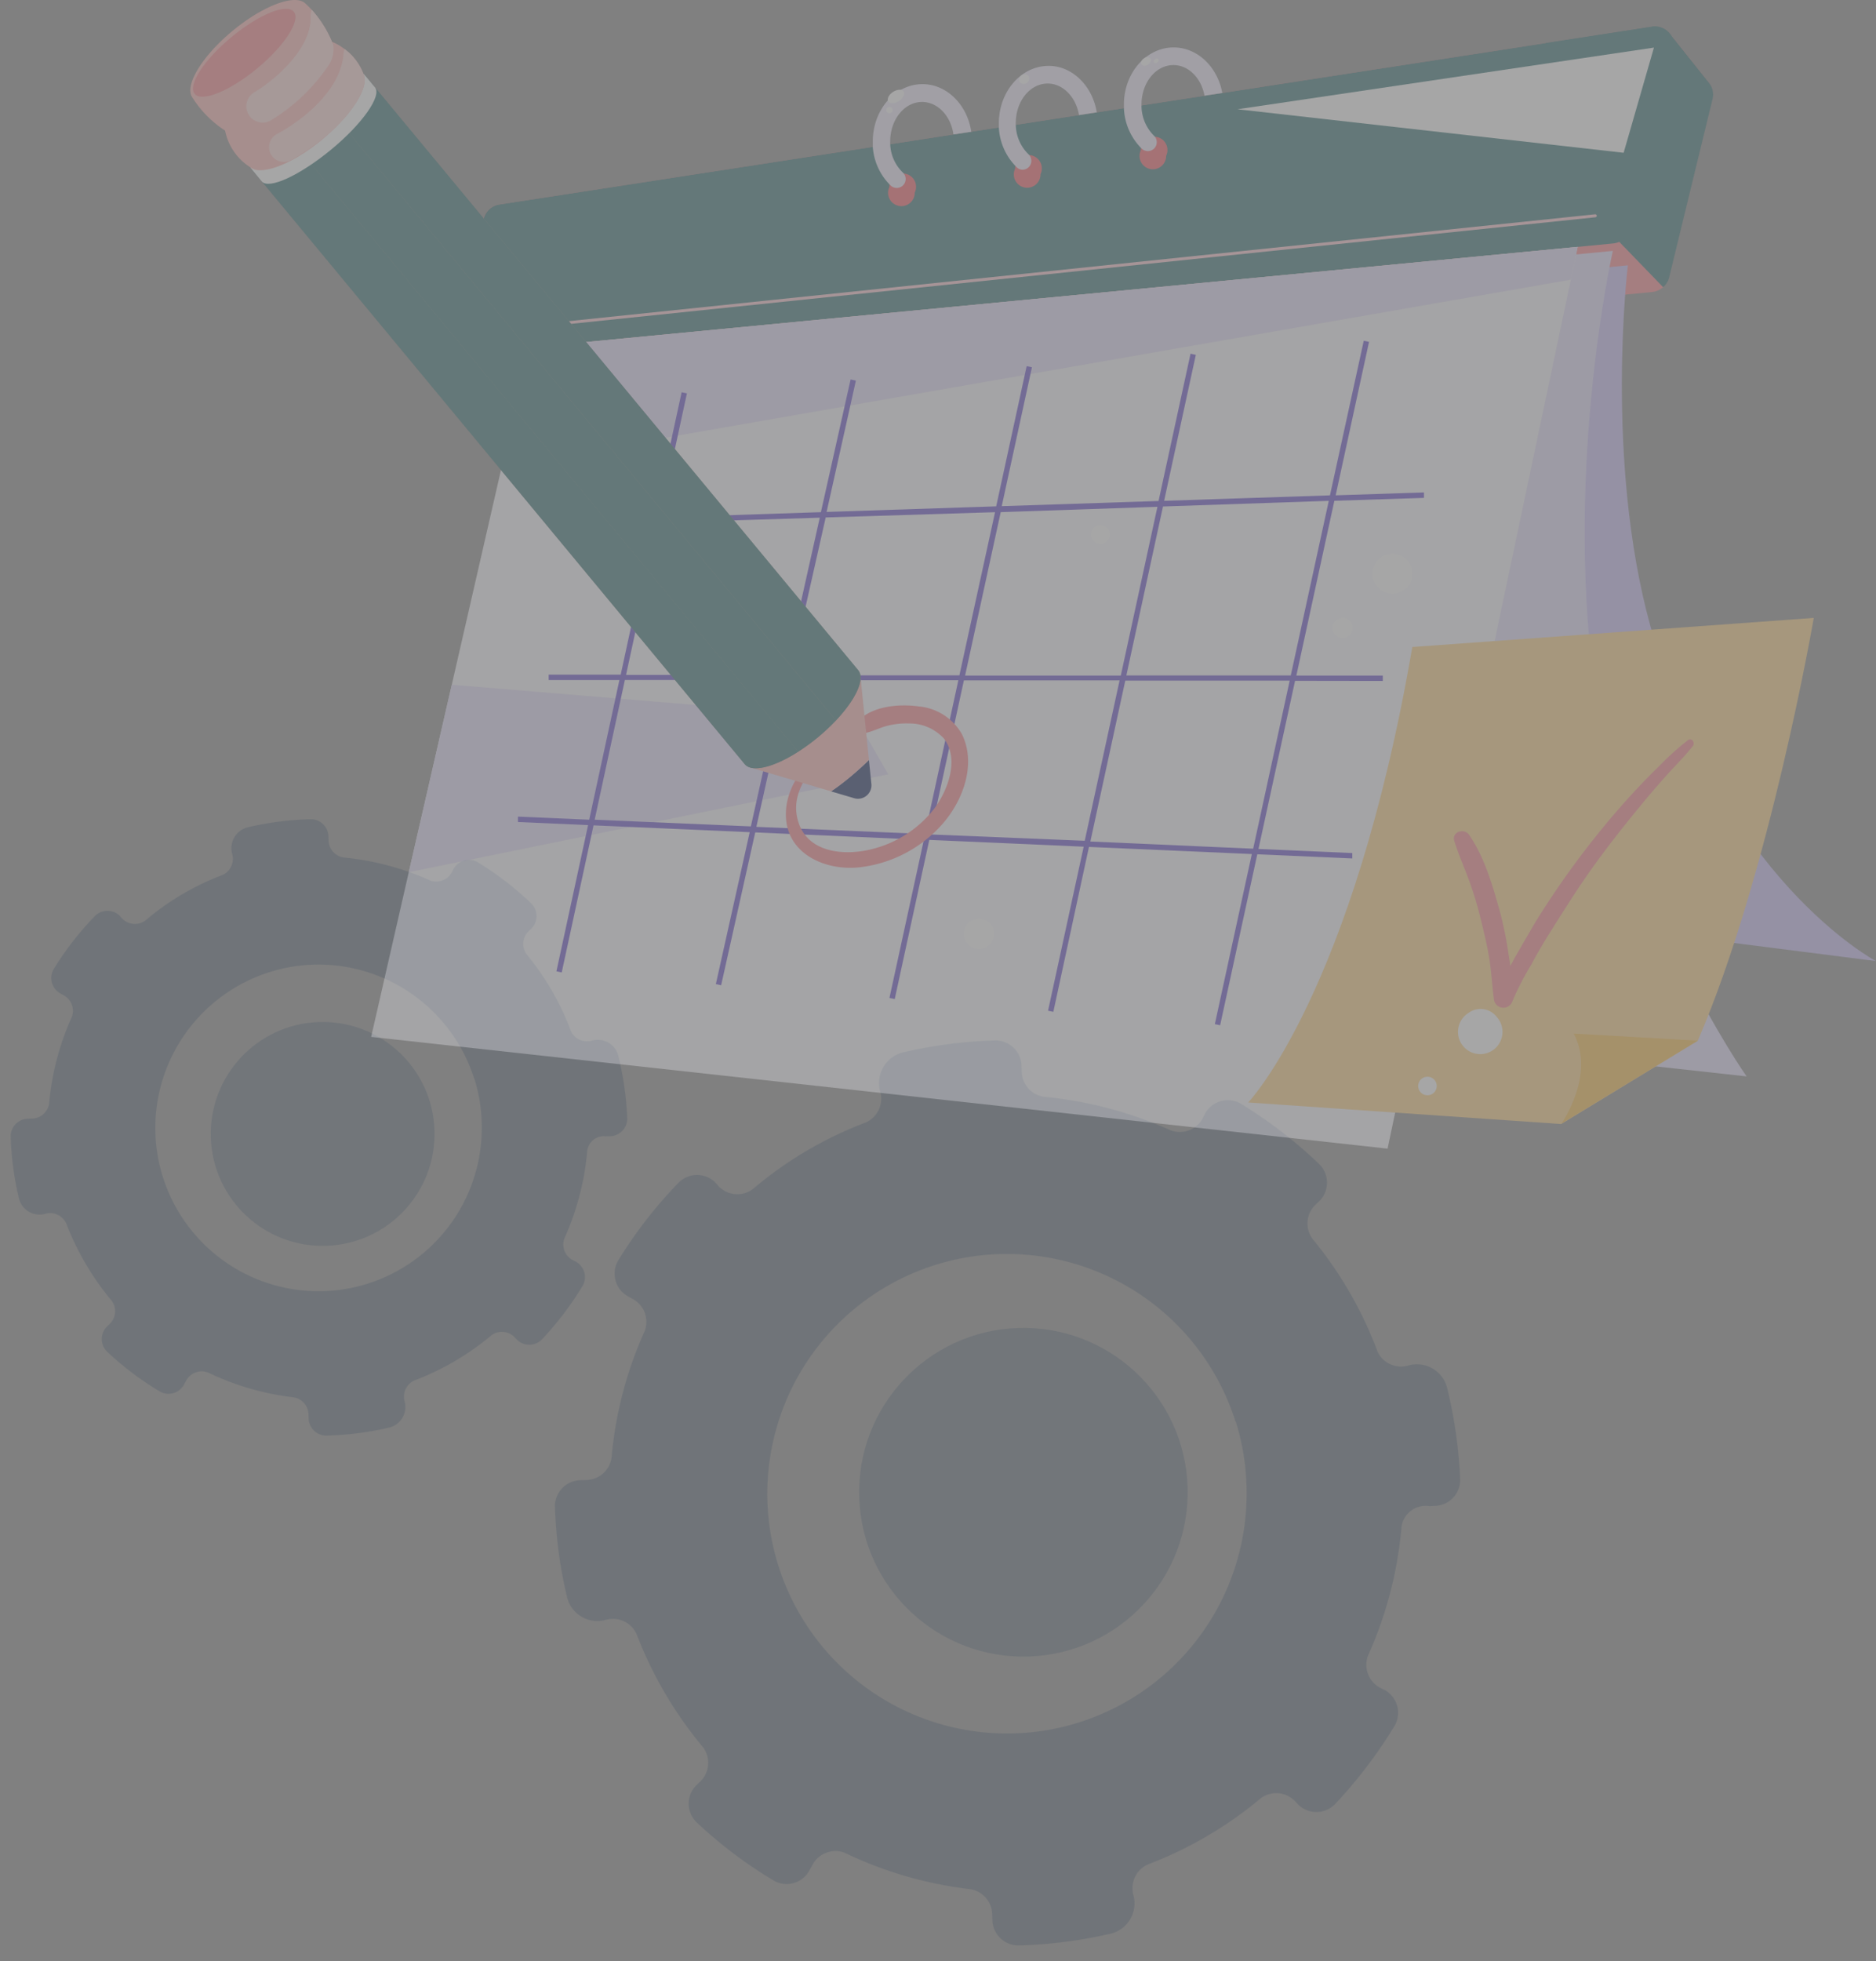 <svg xmlns="http://www.w3.org/2000/svg" width="267.153" height="279.137" viewBox="0 0 267.153 279.137">
  <rect x="0" y="0" width="267.153" height="279.137" fill="#808080" stroke="none"/>
  <g id="Grupo_3667" data-name="Grupo 3667" transform="translate(-372.847 -2342.627)">
    <g id="Grupo_3466" data-name="Grupo 3466" transform="translate(-460 107)" opacity="0.66">
      <g id="Grupo_3465" data-name="Grupo 3465" transform="translate(909.643 2381.49)">
        <path id="Caminho_11081" data-name="Caminho 11081" d="M120.351,71.428a56.312,56.312,0,0,1-5.358,17.884,3.7,3.7,0,0,0,1.441,4.619l.739.406a3.7,3.7,0,0,1,1.256,5.1,66.916,66.916,0,0,1-8.831,10.827,3.7,3.7,0,0,1-5.247,0l-.554-.628a3.7,3.7,0,0,0-4.8-.517,55.982,55.982,0,0,1-16.443,8.868,3.7,3.7,0,0,0-2.18,4.212h0a4.434,4.434,0,0,1-3.4,5.432,65.81,65.81,0,0,1-13.081,1.219h0a3.7,3.7,0,0,1-3.7-3.7v-.85a3.7,3.7,0,0,0-3.03-3.7,56.312,56.312,0,0,1-17.663-5.8,3.7,3.7,0,0,0-4.582,1.478l-.443.739a3.7,3.7,0,0,1-5.062,1.478,63.6,63.6,0,0,1-10.864-8.794,3.7,3.7,0,0,1,.185-5.247l.628-.554a3.7,3.7,0,0,0,.517-4.8,56.941,56.941,0,0,1-8.905-16.443,3.7,3.7,0,0,0-4.286-2.18h0a4.434,4.434,0,0,1-5.432-3.473A62.817,62.817,0,0,1,0,63.964H0A3.7,3.7,0,0,1,3.7,60.49h.887a3.7,3.7,0,0,0,3.7-3.03,55.649,55.649,0,0,1,5.358-17.884,3.7,3.7,0,0,0-1.515-4.582l-.739-.443a3.7,3.7,0,0,1-1.219-5.062,63.593,63.593,0,0,1,8.942-10.753,3.7,3.7,0,0,1,5.247,0l.554.665a3.7,3.7,0,0,0,4.841.517,54.576,54.576,0,0,1,16.406-8.905,3.7,3.7,0,0,0,2.18-4.323h0a4.508,4.508,0,0,1,3.51-5.469A65.439,65.439,0,0,1,64.888,0h0a3.7,3.7,0,0,1,3.7,3.7v.85a3.7,3.7,0,0,0,3.03,3.7A57.422,57.422,0,0,1,89.46,13.636a3.7,3.7,0,0,0,4.619-1.478l.406-.739a3.7,3.7,0,0,1,5.1-1.219,65.364,65.364,0,0,1,10.9,9.016,3.7,3.7,0,0,1-.185,5.247l-.628.554a3.7,3.7,0,0,0-.517,4.8,55.981,55.981,0,0,1,8.72,16.443,3.7,3.7,0,0,0,4.249,2.032h0a4.434,4.434,0,0,1,5.432,3.363,65.808,65.808,0,0,1,1.4,13.228h0a3.7,3.7,0,0,1-3.7,3.51h-.85a3.473,3.473,0,0,0-4.065,3.03ZM50.773,14.856h0l.37,1.4ZM97.294,55.5a34.143,34.143,0,0,0-32.628-25.09,33.775,33.775,0,0,0-9.312,1.219,34.143,34.143,0,0,0-25.09,32.628,33.772,33.772,0,0,0,1.219,9.312A34.143,34.143,0,0,0,64.112,98.66a33.772,33.772,0,0,0,9.312-1.219,34.143,34.143,0,0,0,25.09-32.628,33.774,33.774,0,0,0-1.219-9.459Z" transform="translate(0 4.501) rotate(-2)" fill="#183456" opacity="0.22"/>
        <ellipse id="Elipse_1302" data-name="Elipse 1302" cx="23.39" cy="23.39" rx="23.39" ry="23.39" transform="translate(44.751 43.98) rotate(-2)" fill="#183456" opacity="0.2"/>
      </g>
      <g id="Grupo_3464" data-name="Grupo 3464" transform="translate(832.847 2350.707)">
        <path id="Caminho_15077" data-name="Caminho 15077" d="M81.972,48.653a38.358,38.358,0,0,1-3.649,12.182,2.517,2.517,0,0,0,.982,3.146l.5.277a2.517,2.517,0,0,1,.856,3.473,45.58,45.58,0,0,1-6.015,7.375,2.517,2.517,0,0,1-3.574,0l-.378-.428a2.517,2.517,0,0,0-3.272-.352,38.129,38.129,0,0,1-11.2,6.041,2.517,2.517,0,0,0-1.485,2.869h0a3.02,3.02,0,0,1-2.315,3.7,44.82,44.82,0,0,1-8.909.831h0A2.517,2.517,0,0,1,41,85.248V84.67a2.517,2.517,0,0,0-2.064-2.517A38.353,38.353,0,0,1,26.906,78.2a2.517,2.517,0,0,0-3.121,1.007l-.3.5a2.517,2.517,0,0,1-3.448,1.007,43.316,43.316,0,0,1-7.4-5.99,2.517,2.517,0,0,1,.126-3.574l.428-.378a2.517,2.517,0,0,0,.352-3.272A38.786,38.786,0,0,1,7.476,56.3a2.517,2.517,0,0,0-2.919-1.485h0a3.02,3.02,0,0,1-3.7-2.366A42.79,42.79,0,0,1,0,43.569H0A2.517,2.517,0,0,1,2.518,41.2h.6a2.517,2.517,0,0,0,2.517-2.064A37.907,37.907,0,0,1,9.288,26.957a2.517,2.517,0,0,0-1.032-3.121l-.5-.3a2.517,2.517,0,0,1-.831-3.448,43.316,43.316,0,0,1,6.091-7.324,2.517,2.517,0,0,1,3.574,0l.378.453a2.517,2.517,0,0,0,3.3.352A37.171,37.171,0,0,1,31.436,7.5a2.517,2.517,0,0,0,1.485-2.945h0A3.071,3.071,0,0,1,35.312.832,44.568,44.568,0,0,1,44.2,0h0a2.517,2.517,0,0,1,2.517,2.517V3.1a2.517,2.517,0,0,0,2.064,2.517A39.109,39.109,0,0,1,60.932,9.288a2.517,2.517,0,0,0,3.146-1.007l.277-.5a2.517,2.517,0,0,1,3.473-.831,44.521,44.521,0,0,1,7.424,6.141,2.517,2.517,0,0,1-.126,3.574l-.428.378a2.517,2.517,0,0,0-.352,3.272,38.132,38.132,0,0,1,5.94,11.2A2.517,2.517,0,0,0,83.18,32.9h0a3.02,3.02,0,0,1,3.7,2.29,44.829,44.829,0,0,1,.956,9.01h0a2.517,2.517,0,0,1-2.517,2.391h-.579a2.366,2.366,0,0,0-2.768,2.064ZM34.582,10.119h0l.252.956ZM66.268,37.8a23.255,23.255,0,0,0-22.223-17.09,23,23,0,0,0-6.342.831A23.256,23.256,0,0,0,20.614,43.77a23.005,23.005,0,0,0,.831,6.343A23.255,23.255,0,0,0,43.667,67.2a23,23,0,0,0,6.342-.831A23.256,23.256,0,0,0,67.1,44.147a23.007,23.007,0,0,0-.831-6.443Z" transform="translate(0 3.065) rotate(-2)" fill="#183456" opacity="0.22"/>
        <ellipse id="Elipse_1433" data-name="Elipse 1433" cx="15.932" cy="15.932" rx="15.932" ry="15.932" transform="translate(29.47 30.953) rotate(-2)" fill="#183456" opacity="0.2"/>
      </g>
    </g>
    <g id="Camada_2" data-name="Camada 2" transform="translate(399.948 2342.627)" opacity="0.3">
      <g id="OBJECTS" transform="translate(0 0)">
        <path id="Caminho_11100" data-name="Caminho 11100" d="M223.24,12.527h0L217.7,5.594h0a2.672,2.672,0,0,0-2.587-1.1L50.9,29.819a2.7,2.7,0,0,0-2.215,2.046l-3.7,15.685a2.7,2.7,0,0,0,1.691,3.171l4.3,5.987c.042.059.076.127.127.186h0a2.663,2.663,0,0,0,2.283.9l8.633-.846L74.978,55.7l7.83-.753L215.122,42.266a2.723,2.723,0,0,0,2.359-2.046l6.2-25.485a2.655,2.655,0,0,0-.44-2.207Z" transform="translate(-6.932 -0.703)" fill="#fb7880"/>
        <path id="Caminho_11101" data-name="Caminho 11101" d="M251.14,12.527h0L245.6,5.594h0a2.672,2.672,0,0,0-2.587-1.1L227.887,6.828l-2.317,2,7.821,21.207,11.187,11.55a2.748,2.748,0,0,0,.846-1.361l6.2-25.485A2.655,2.655,0,0,0,251.14,12.527Z" transform="translate(-34.832 -0.703)" fill="#206668"/>
        <path id="Caminho_11102" data-name="Caminho 11102" d="M44.986,47.552l3.72-15.685a2.7,2.7,0,0,1,2.2-2.046L215.1,4.5a2.7,2.7,0,0,1,3.036,3.306l-6.2,25.494a2.714,2.714,0,0,1-2.368,2.055L47.827,50.875a2.7,2.7,0,0,1-2.841-3.323Z" transform="translate(-6.932 -0.704)" fill="#206668"/>
        <path id="Caminho_11103" data-name="Caminho 11103" d="M52.451,52.714a.212.212,0,0,1-.025-.423L208.12,36.09a.211.211,0,0,1,.228.186.22.22,0,0,1-.186.237L52.468,52.705Z" transform="translate(-8.064 -5.587)" fill="#ffc4ce"/>
        <path id="Caminho_11104" data-name="Caminho 11104" d="M176.36,16.807l59.3-8.777L231.347,23Z" transform="translate(-27.232 -1.254)" fill="#fff"/>
        <path id="Caminho_11105" data-name="Caminho 11105" d="M121.305,31.94a1.9,1.9,0,1,1-3.611-.8,1.9,1.9,0,1,1,3.611.8Z" transform="translate(-18.142 -4.523)" fill="#fa505b"/>
        <path id="Caminho_11106" data-name="Caminho 11106" d="M128.96,20.961l-2.537.381c-.372-2.63-2.232-4.625-4.465-4.625-2.537,0-4.541,2.537-4.541,5.606a2.18,2.18,0,0,0,0,.406,5.919,5.919,0,0,0,1.8,4.033,1.268,1.268,0,1,1-1.742,1.843,8.507,8.507,0,0,1-2.537-5.488v-.795c0-4.49,3.179-8.143,7.077-8.143C125.484,14.18,128.4,17.123,128.96,20.961Z" transform="translate(-17.747 -2.203)" fill="#ede9fd"/>
        <path id="Caminho_11107" data-name="Caminho 11107" d="M119.717,15.356c.237.364-.059.972-.668,1.37s-1.285.431-1.514.068.059-.964.668-1.361S119.489,15.018,119.717,15.356Z" transform="translate(-18.136 -2.348)" fill="#fff"/>
        <path id="Caminho_11108" data-name="Caminho 11108" d="M118.037,18.213a.49.49,0,0,1-.2.676.457.457,0,1,1,.2-.676Z" transform="translate(-18.096 -2.795)" fill="#fff"/>
        <path id="Caminho_11109" data-name="Caminho 11109" d="M142.485,28.84a1.9,1.9,0,1,1-3.611-.795,1.9,1.9,0,1,1,3.611.795Z" transform="translate(-21.413 -4.044)" fill="#fa505b"/>
        <path id="Caminho_11110" data-name="Caminho 11110" d="M150.113,17.722l-2.537.389c-.414-2.537-2.258-4.49-4.456-4.49-2.537,0-4.541,2.537-4.541,5.606a1.454,1.454,0,0,0,0,.271,5.987,5.987,0,0,0,1.818,4.2,1.268,1.268,0,0,1-.846,2.19,1.252,1.252,0,0,1-.846-.355,8.532,8.532,0,0,1-2.537-5.623v-.66c0-4.49,3.179-8.143,7.077-8.143C146.613,11.085,149.5,13.951,150.113,17.722Z" transform="translate(-21.025 -1.729)" fill="#ede9fd"/>
        <path id="Caminho_11111" data-name="Caminho 11111" d="M140.952,12.783a.778.778,0,0,1-1.285.846.778.778,0,0,1,1.285-.846Z" transform="translate(-21.554 -1.948)" fill="#fff"/>
        <path id="Caminho_11112" data-name="Caminho 11112" d="M163.648,25.745a1.894,1.894,0,1,1-3.6-.795,1.894,1.894,0,1,1,3.6.795Z" transform="translate(-24.684 -3.57)" fill="#fa505b"/>
        <path id="Caminho_11113" data-name="Caminho 11113" d="M171.241,14.486h0l-2.537.381c-.457-2.494-2.266-4.355-4.422-4.355-2.537,0-4.549,2.537-4.549,5.606a.731.731,0,0,0,0,.135,6.037,6.037,0,0,0,1.776,4.312,1.268,1.268,0,1,1-1.742,1.844,8.549,8.549,0,0,1-2.537-5.767v-.524C157.222,11.636,160.418,8,164.307,8,167.715,8,170.565,10.782,171.241,14.486Z" transform="translate(-24.278 -1.249)" fill="#ede9fd"/>
        <path id="Caminho_11114" data-name="Caminho 11114" d="M161.46,9.826c.169.245,0,.634-.338.846a.685.685,0,0,1-.939,0,.685.685,0,0,1,.347-.846.668.668,0,0,1,.93,0Z" transform="translate(-24.728 -1.502)" fill="#fff"/>
        <path id="Caminho_11115" data-name="Caminho 11115" d="M162.936,9.979c.085.127,0,.33-.178.448a.347.347,0,0,1-.473,0,.347.347,0,0,1,.169-.448C162.64,9.818,162.885,9.826,162.936,9.979Z" transform="translate(-25.054 -1.536)" fill="#fff"/>
        <path id="Caminho_11116" data-name="Caminho 11116" d="M214.826,44.68s-3.34,27.591,3.2,51.317c9.952,36.03,32.132,47.715,32.132,47.715l-139.29-17.757S89.546,114.9,78.858,95.795C70.766,81.31,65.49,59.012,65.49,59.012Z" transform="translate(-10.11 -6.914)" fill="#c5b8f8"/>
        <path id="Caminho_11117" data-name="Caminho 11117" d="M211.769,42.25S205,72.166,209.055,103.427,230.82,159.75,230.82,159.75L86.076,143.836s-17.047-13.859-23.608-37.146,0-50.108,0-50.108Z" transform="translate(-9.193 -6.538)" fill="#e1dafc"/>
        <path id="Caminho_11118" data-name="Caminho 11118" d="M202.269,41.57l-.972,4.668-26.1,123.69L30.45,154.022l5.361-23.448L41.933,103.9l7.128-31.1L52.942,55.9Z" transform="translate(-4.699 -6.433)" fill="#f8f7fe"/>
        <path id="Caminho_11119" data-name="Caminho 11119" d="M105.069,128.031,36.79,141.958l6.122-26.678,57.549,4.777Z" transform="translate(-5.678 -17.816)" fill="#e1dafc"/>
        <path id="Caminho_11120" data-name="Caminho 11120" d="M205.668,41.57l-.972,4.668L52.46,72.8,56.341,55.9Z" transform="translate(-8.098 -6.433)" fill="#e1dafc"/>
        <path id="Caminho_11121" data-name="Caminho 11121" d="M178.335,105.8v-.769H166.024l5.412-24.877,12.76-.414v-.778l-12.574.414,4.752-21.841-.753-.161L170.81,79.38l-23.617.778,4.515-20.776-.753-.169L146.4,80.183l-22.331.736,4.3-19.769-.753-.161-4.338,19.955-24.149.795,4.169-18.687-.753-.169-4.228,18.89-22.9.753L79.235,64.87l-.753-.161L74.61,82.551l-10.282.338v.778l10.147-.338L69.807,104.9H59.55v.769H69.621l-4.3,19.879-10.147-.44v.769l9.986.44-4.507,20.809.753.161,4.532-20.936,22.238.972-4.82,21.621.753.169,4.854-21.756,24.014,1.057-4.9,22.5.753.161,4.921-22.653,21.985.964-5.073,23.346.753.161,5.073-23.473,23.194,1.015-5.268,24.209.753.161,5.293-24.335,13.529.592v-.769l-13.36-.583,5.209-23.93Zm-7.695-25.638-5.412,24.851H141.815l5.217-24.048Zm-24.4.846-5.217,24.023H118.85l5.073-23.262Zm-23.126.769L118.038,105H93.931L99,82.526Zm-47.851,1.5,22.89-.719-5,22.374H70.568ZM66.1,125.548l4.3-19.888H92.992L88.342,126.5Zm23.025,1.015,4.659-20.869h24.107l-4.761,21.892Zm24.792,1.082,4.761-21.926h22.171l-4.963,22.83Zm45.957,2.029-23.185-1.023,4.972-22.9h23.414Z" transform="translate(-8.516 -8.873)" fill="#553ac7"/>
        <path id="Caminho_11122" data-name="Caminho 11122" d="M204.776,96.1a2.85,2.85,0,1,1-.82-2.025A2.858,2.858,0,0,1,204.776,96.1Z" transform="translate(-30.738 -14.411)" fill="#fff"/>
        <path id="Caminho_11123" data-name="Caminho 11123" d="M195.248,105.457a1.429,1.429,0,1,1-1.412-1.437,1.412,1.412,0,0,1,1.412,1.437Z" transform="translate(-29.708 -16.078)" fill="#fff"/>
        <path id="Caminho_11124" data-name="Caminho 11124" d="M134.572,156.833a2.156,2.156,0,1,1-2.139-2.173A2.156,2.156,0,0,1,134.572,156.833Z" transform="translate(-20.113 -23.898)" fill="#fff"/>
        <path id="Caminho_11125" data-name="Caminho 11125" d="M154.383,89.75a1.353,1.353,0,1,1-.387-.965,1.361,1.361,0,0,1,.387.965Z" transform="translate(-23.418 -13.662)" fill="#fff"/>
        <path id="Caminho_11126" data-name="Caminho 11126" d="M125.363,122.845a7.86,7.86,0,0,0-6.164-3.94c-2.7-.381-6.477-.076-8.5,1.962a1.082,1.082,0,0,0,1.023,1.8c1.032-.245,1.97-.736,3-1a11.042,11.042,0,0,1,3.154-.338,6.625,6.625,0,0,1,4.93,2.148c2.232,2.892.575,7.34-1.344,9.935a16.142,16.142,0,0,1-8.735,5.758c-3.754,1.006-9.056.727-10.578-3.594-1.776-5.073,2.926-8.929,5.919-12.176a.109.109,0,0,0-.135-.169c-3.9,2.537-7.965,6.579-7.61,11.652.406,5.268,5.919,7.466,10.57,6.908a18.552,18.552,0,0,0,11.736-6.19C125.558,132.256,127.452,127.064,125.363,122.845Z" transform="translate(-15.487 -18.354)" fill="#fb7880"/>
        <path id="Caminho_11127" data-name="Caminho 11127" d="M113.3,127.94l.347,3.382a1.919,1.919,0,0,1-2.478,2.055l-3.264-.964c.9-.617,1.843-1.336,2.79-2.114S112.527,128.718,113.3,127.94Z" transform="translate(-16.661 -19.772)" fill="#001552"/>
        <path id="Caminho_11128" data-name="Caminho 11128" d="M109.981,113.64l.676,6.688.55,5.4c-.778.778-1.691,1.573-2.6,2.359a31.5,31.5,0,0,1-2.79,2.114l-5.217-1.539-6.266-1.843,7.28-7.17Z" transform="translate(-14.564 -17.563)" fill="#feafab"/>
        <path id="Caminho_11129" data-name="Caminho 11129" d="M26.423,12.63,96.7,97.364c1.023,1.243-.347,4.143-3.162,7.137a28.69,28.69,0,0,1-5.378,4.456c-3.45,2.207-6.57,3.019-7.61,1.784L10.29,26.007Z" transform="translate(-1.585 -1.964)" fill="#6e6e6e"/>
        <path id="Caminho_11130" data-name="Caminho 11130" d="M15.668,23.18l72.49,87.406c-3.45,2.207-6.57,3.019-7.61,1.784L10.29,27.636Z" transform="translate(-1.585 -3.593)" fill="#206668"/>
        <path id="Caminho_11131" data-name="Caminho 11131" d="M22.019,17.9l72.49,87.415a28.69,28.69,0,0,1-5.378,4.456L16.65,22.365Z" transform="translate(-2.568 -2.778)" fill="#206668"/>
        <path id="Caminho_11132" data-name="Caminho 11132" d="M28.386,12.63,98.661,97.364c1.023,1.243-.347,4.143-3.162,7.137L23,17.086Z" transform="translate(-3.548 -1.964)" fill="#206668"/>
        <path id="Caminho_11133" data-name="Caminho 11133" d="M16.519,17.108c-4.456,3.67-7.255,7.61-6.266,8.836l.389.465.693.846.381.465c1,1.2,5.42-.846,9.876-4.515s7.255-7.661,6.257-8.87l-.381-.457-.693-.846-.389-.457C25.4,11.367,21,13.388,16.519,17.108Z" transform="translate(-1.549 -1.902)" fill="#fff"/>
        <path id="Caminho_11134" data-name="Caminho 11134" d="M23.25,17.424l-.042.051c-.152.186-.313.372-.474.55s-.347.389-.524.575-.524.541-.795.8c-.524.516-1.1,1.032-1.691,1.53-3.323,2.757-6.765,4.4-8.853,4.4a2.19,2.19,0,0,1-1.4-.4,8.008,8.008,0,0,1-3.636-5.31l7.61-6.291L21.06,7.04A7.779,7.779,0,0,1,22.887,8.1a7.881,7.881,0,0,1,2.655,3.492h0C26.176,12.773,25.237,15.005,23.25,17.424Z" transform="translate(-0.898 -1.101)" fill="#feafab"/>
        <path id="Caminho_11135" data-name="Caminho 11135" d="M24.4,17.617l-.042.051c-.152.186-.313.372-.474.55s-.347.389-.524.575-.524.541-.795.8a29.1,29.1,0,0,1-6.206,4.515,2.114,2.114,0,1,1-1.945-3.754,25,25,0,0,0,4.549-3.146c2.266-1.987,4.591-4.8,4.887-8.126a2.072,2.072,0,0,1,.186-.795,7.881,7.881,0,0,1,2.655,3.492h0C27.323,12.966,26.385,15.2,24.4,17.617Z" transform="translate(-2.046 -1.294)" fill="#fed3d1"/>
        <path id="Caminho_11136" data-name="Caminho 11136" d="M19.616,9.422a20.691,20.691,0,0,1-4.862,5.522c-3.814,3.162-7.8,4.769-9.411,3.907h0l-.127-.076h0A15.5,15.5,0,0,1,.228,13.8h0C-.8,12.094,1.69,7.985,6.011,4.408S14.831-.843,16.31.451h0a11.441,11.441,0,0,1,.964.955A16.066,16.066,0,0,1,20.293,6.26h0l.051.144h0a4.177,4.177,0,0,1-.727,3.019Z" transform="translate(0.004 -0.016)" fill="#feafab"/>
        <path id="Caminho_11137" data-name="Caminho 11137" d="M14.808,1.923C15.822,3.149,13.489,6.76,9.582,9.99S1.7,14.826.687,13.6,2.014,8.764,5.912,5.534,13.793.672,14.808,1.923Z" transform="translate(-0.066 -0.245)" fill="#fb7880"/>
        <path id="Caminho_11138" data-name="Caminho 11138" d="M21.074,9.674A26.712,26.712,0,0,1,12.931,17.4a2.3,2.3,0,0,1-1.175.321,2.325,2.325,0,0,1-1.175-4.329c2.258-1.3,8.016-5.792,8.016-10.6V2.555a2.292,2.292,0,0,1,.152-.9,16.066,16.066,0,0,1,3,4.862h0l.051.144h0a4.177,4.177,0,0,1-.727,3.019Z" transform="translate(-1.453 -0.268)" fill="#fed3d1"/>
        <path id="Caminho_11139" data-name="Caminho 11139" d="M171.551,165.013l57.169-4.143s-6.283,36.469-16.522,60.2L192.75,232.912l-44.57-3.069S163.045,214.327,171.551,165.013Z" transform="translate(2.471 -72.92)" fill="#fece77"/>
        <path id="Caminho_11140" data-name="Caminho 11140" d="M200.92,243.659s4.921-6.967,1.75-12.819l17.672,1.006Z" transform="translate(-5.673 -83.725)" fill="#fdb737"/>
        <path id="Caminho_11141" data-name="Caminho 11141" d="M216.186,181.4a39.968,39.968,0,0,0-4.177,3.763c-1.4,1.353-2.74,2.765-4.059,4.186a123.329,123.329,0,0,0-13.529,17.994c-.989,1.691-1.979,3.382-2.943,5.073-.211.381-.414.769-.617,1.158-.068-.5-.144-.989-.228-1.48a55.287,55.287,0,0,0-1.167-5.919c-1.057-3.8-2.215-7.982-4.482-11.271-.7-1.015-2.537-.423-2.1.888.558,1.835,1.361,3.611,2.029,5.412a51.24,51.24,0,0,1,1.691,5.547c.457,1.877.93,3.763,1.243,5.674s.406,3.864.66,5.784a1.361,1.361,0,0,0,2.655.364,38.891,38.891,0,0,1,2.689-5.209c.846-1.607,1.784-3.179,2.757-4.727,1.945-3.086,3.881-6.181,6.012-9.149s4.422-5.877,6.765-8.718c1.158-1.421,2.359-2.8,3.568-4.169s2.723-2.824,3.907-4.355C217.175,181.818,216.736,181.048,216.186,181.4Z" transform="translate(-2.878 -76.077)" fill="#fb7880"/>
        <path id="Caminho_11142" data-name="Caminho 11142" d="M218.974,170.98a3.168,3.168,0,1,1-4.033-.533A2.891,2.891,0,0,1,218.974,170.98Z" transform="translate(-32.946 -26.249)" fill="#fff"/>
        <path id="Caminho_11143" data-name="Caminho 11143" d="M209.073,181.684a1.319,1.319,0,1,1-1.669-.214A1.319,1.319,0,0,1,209.073,181.684Z" transform="translate(-31.932 -28.007)" fill="#fff"/>
      </g>
    </g>
  </g>
</svg>
